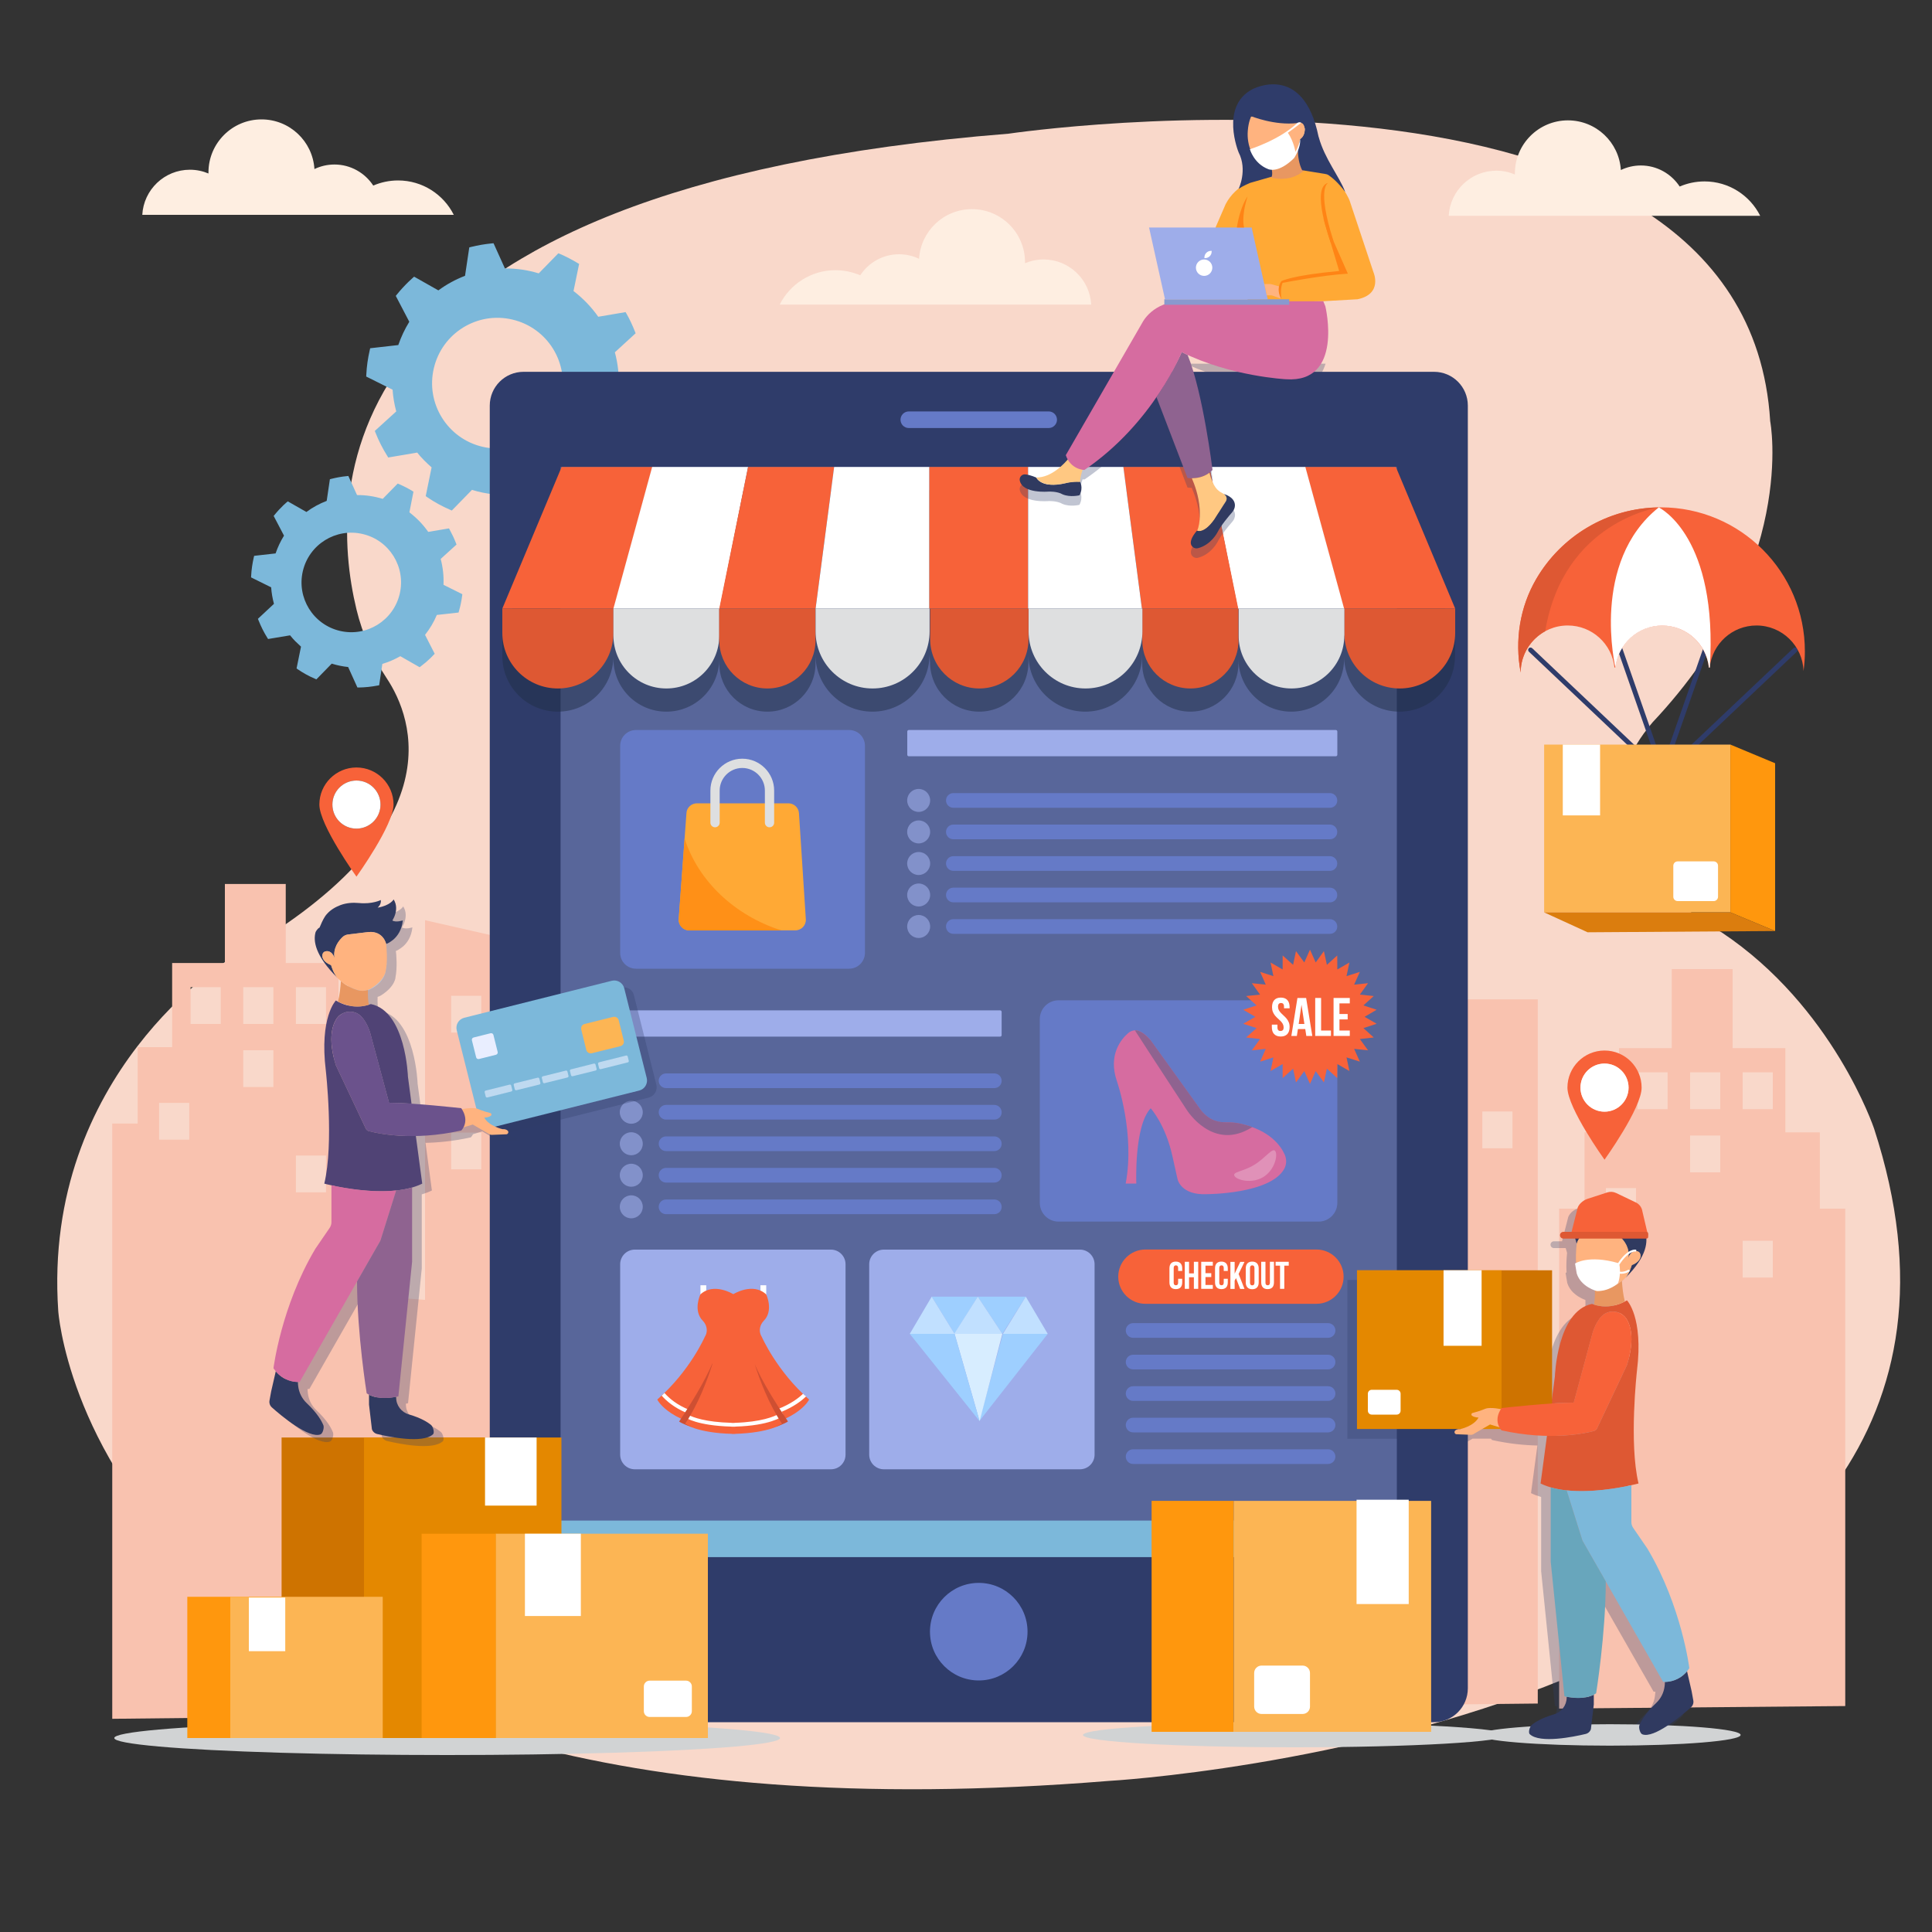 <?xml version="1.0" encoding="utf-8"?>
<!-- Generator: Adobe Illustrator 24.2.1, SVG Export Plug-In . SVG Version: 6.00 Build 0)  -->
<svg version="1.1" xmlns="http://www.w3.org/2000/svg" xmlns:xlink="http://www.w3.org/1999/xlink" x="0px" y="0px"
	 viewBox="0 0 2000 2000" style="enable-background:new 0 0 2000 2000;" xml:space="preserve">
<rect x="0" y="0" width="2000" height="2000" fill="#333333" stroke="none"/>
<style type="text/css">
	.st0{fill:#F9D8CA;}
	.st1{fill:#F9C2AF;}
	.st2{fill:#7CB8DA;}
	.st3{fill:#2F3C6A;}
	.st4{fill:#58669A;}
	.st5{fill:#657AC7;}
	.st6{opacity:0.5;fill:#212E47;}
	.st7{fill:#F76239;}
	.st8{fill:#FFFFFF;}
	.st9{fill:#DE5833;}
	.st10{fill:#DEDFE0;}
	.st11{fill:#9EADEA;}
	.st12{opacity:0.6;fill:#9EADEA;}
	.st13{fill:#D66CA0;}
	.st14{fill:#8F6390;}
	.st15{opacity:0.25;fill:#FFFFFF;}
	.st16{fill:#FFA935;}
	.st17{fill:#FF9017;}
	.st18{fill:#9ECFFF;}
	.st19{fill:#D7EDFF;}
	.st20{fill:#C1E0FF;}
	.st21{fill:#CE4F32;}
	.st22{opacity:0.3;fill:#2F3C6A;}
	.st23{fill:#E89761;}
	.st24{fill:#303A60;}
	.st25{fill:#FFC882;}
	.st26{fill:#8999CE;}
	.st27{fill:#FFB37F;}
	.st28{fill:#FF8415;}
	.st29{fill:#D1D3D4;}
	.st30{fill:#FF970D;}
	.st31{fill:#CE7300;}
	.st32{fill:#E48800;}
	.st33{fill:#FCB554;}
	.st34{fill:#68A6BC;}
	.st35{fill:#504375;}
	.st36{opacity:0.6;fill:#E9EEFF;}
	.st37{fill:#E9EEFF;}
	.st38{fill:#6B528C;}
	.st39{fill:#DB7D0E;}
	.st40{fill:#FEEEE1;}
</style>
<g id="background">
</g>
<g id="objact">
	<g id="XMLID_1_">
		<path id="XMLID_213_" class="st0" d="M1940,1168.2c0,0-42.4-126.3-157.9-203.1c0,0-176.4-93.9-71.4-217.3
			c151.2-160.6,121.8-311.8,121.8-311.8c-25.2-411-788.5-297.6-788.5-297.6c-704.7,55.9-705.9,364.4-675,492.4
			c6.2,25.8,17.1,49.9,31.3,71.3c27.4,41.3,73.1,158.7-163.6,291.3c0,0-193.2,118.1-176.4,363.7c0,0,37.8,571.6,1087.6,486.5
			C1148.1,1843.7,2141.6,1787,1940,1168.2z"/>
		<g id="XMLID_2_">
			<path id="XMLID_3_" class="st1" d="M1381.6,1034.5v366.6h-24V938.1l-271.4-54.3v311.5h-22.7v-220h-26.3V933H731.6v42.3h-26.3
				v322.9h-26.1v-291.3L440,952.6v393l-27.6-2v-180.5h-26.3V1084h-35.7v-87.1h-54.6v-81.8h-63v81.8h-54.6v87.1h-35.7v79.1h-26.3
				v616.2l1475.7-15.8v-729H1381.6z M195.9,1179.8h-31.2v-38.1h31.2V1179.8z M228.5,1060h-31.2v-38.1h31.2V1060z M283,1125.3h-31.2
				v-38.1H283V1125.3z M283,1060h-31.2v-38.1H283V1060z M337.5,1234.3h-31.2v-38.1h31.2V1234.3z M337.5,1060h-31.2v-38.1h31.2V1060z
				 M498.2,1210.5h-31.2v-38.1h31.2V1210.5z M498.2,1068.9h-31.2v-38.1h31.2V1068.9z M552.7,1112.5h-31.2v-38.1h31.2V1112.5z
				 M607.2,1166.9H576v-38.1h31.2V1166.9z M607.2,1068.9H576v-38.1h31.2V1068.9z M770.6,1047.1h-31.2V1009h31.2V1047.1z
				 M868.6,1211.6h-31.2v-38.1h31.2V1211.6z M868.6,1047.1h-31.2V1009h31.2V1047.1z M923.1,1166.9h-31.2v-38.1h31.2V1166.9z
				 M923.1,1047.1h-31.2V1009h31.2V1047.1z M988.4,1112.5h-31.2v-38.1h31.2V1112.5z M1032,1112.5h-31.2v-38.1h31.2V1112.5z
				 M1032,1047.1h-31.2V1009h31.2V1047.1z M1151.8,1207.8h-31.2v-38.1h31.2V1207.8z M1151.8,1047.1h-31.2V1009h31.2V1047.1z
				 M1217.2,1166.9H1186v-38.1h31.2V1166.9z M1282.5,1112.5h-31.2v-38.1h31.2V1112.5z M1326.1,1112.5h-31.2v-38.1h31.2V1112.5z
				 M1326.1,1047.1h-31.2V1009h31.2V1047.1z M1445.9,1287.8h-31.2v-38.1h31.2V1287.8z M1445.9,1123.4h-31.2v-38.1h31.2V1123.4z
				 M1500.4,1243.2h-31.2V1205h31.2V1243.2z M1500.4,1123.4h-31.2v-38.1h31.2V1123.4z M1565.7,1188.7h-31.2v-38.1h31.2V1188.7z
				 M1883.9,1251.3v-79.1h-35.7V1085h-54.6v-81.8h-63v81.8H1676v87.1h-35.7v79.1H1614v517.5l296.2-2.6v-514.9H1883.9z M1693.6,1268
				h-31.2v-38.1h31.2V1268z M1726.3,1148.2h-31.2V1110h31.2V1148.2z M1780.8,1213.6h-31.2v-38.1h31.2V1213.6z M1780.8,1148.2h-31.2
				V1110h31.2V1148.2z M1835.2,1322.5H1804v-38.1h31.2V1322.5z M1835.2,1148.2H1804V1110h31.2V1148.2z"/>
		</g>
		<g>
			<g id="XMLID_413_">
				<path id="XMLID_417_" class="st2" d="M456.2,578.6l16.4-14.9l-0.6-1.5c-1.8-4.7-4-9.3-6.4-13.7l-0.8-1.5l-21.5,3.6
					c-2.7-3.8-5.7-7.5-9-10.9c-3.3-3.4-6.8-6.5-10.5-9.3L428,509l-1.4-0.9c-4.3-2.6-8.8-4.9-13.4-6.9l-1.5-0.6l-15.5,15.8
					c-8.6-2.6-17.6-4-26.6-3.9l-9-19.8l-1.7,0.2c-5.4,0.5-10.7,1.5-15.9,2.8l-1.5,0.4l-3.3,22.4c-7.5,2.9-14.6,6.7-21,11.5
					L297.9,519l-1.3,1.1c-1.2,1.1-2.2,2-3.2,2.9c-3.2,3.1-6.3,6.4-9.1,9.9l-1,1.2l10.7,20.4c-3.6,5.8-6.5,11.9-8.7,18.4l-22.2,2.5
					l-0.4,1.6c-1.4,6.2-2.4,12.7-2.7,19.1l-0.1,1.6l20.8,10.3c0.4,5.8,1.4,11.5,2.9,17.1L267,640.6l0.6,1.5
					c2.5,6.3,5.5,12.4,9.1,18.1l0.8,1.3l22.8-3.8c1.7,2.1,3.5,4.2,5.4,6.1c1.9,1.9,3.9,3.8,5.9,5.6L307,692l1.3,0.9
					c5.6,3.8,11.5,7.1,17.7,9.7l1.5,0.7l15.9-16.3c5.5,1.7,11.3,2.9,17,3.5l9.6,21.2l1.6,0c6.4-0.1,12.9-0.8,19.2-2l1.7-0.3
					l3.3-22.1c6.5-2,12.8-4.7,18.6-8l20,11.4l1.2-0.9c3.6-2.7,7-5.6,10.2-8.7c0.9-0.9,1.9-1.9,3-3.1l1.2-1.2L440,657.2
					c5-6.3,9.1-13.2,12.2-20.6l22.5-2.5l0.4-1.5c1.5-5.1,2.6-10.4,3.3-15.8l0.2-1.7l-19.5-9.7C459.5,596.3,458.5,587.3,456.2,578.6z
					 M413.8,614.7c-6.5,27.7-34.2,44.9-61.9,38.4c-27.7-6.5-44.9-34.2-38.4-61.9c6.5-27.7,34.2-44.9,61.9-38.4
					C403.1,559.2,420.3,587,413.8,614.7z"/>
				<path id="XMLID_414_" class="st2" d="M636.5,364.7L658,345l-0.8-2c-2.4-6.1-5.2-12.2-8.5-18l-1.1-1.9l-28.3,4.8
					c-3.5-5-7.5-9.8-11.8-14.3c-4.3-4.4-8.9-8.6-13.8-12.3l5.8-28.1l-1.9-1.1c-5.7-3.4-11.6-6.5-17.6-9.1l-2-0.8L557.7,283
					c-11.3-3.5-23.2-5.2-35-5.1l-11.8-26.1l-2.2,0.2c-7,0.7-14.1,1.9-20.9,3.6l-2,0.5l-4.4,29.4c-9.8,3.8-19.1,8.8-27.6,15.1
					l-25.1-14.2l-1.7,1.5c-1.6,1.4-2.9,2.7-4.1,3.8c-4.2,4.1-8.2,8.4-11.9,13l-1.3,1.6l14,26.8c-4.7,7.6-8.5,15.7-11.4,24.1
					l-29.1,3.3l-0.5,2.2c-1.9,8.2-3.1,16.7-3.5,25.1l-0.1,2l27.3,13.6c0.5,7.6,1.8,15.1,3.8,22.5L388,446.1l0.8,2
					c3.2,8.2,7.3,16.2,12,23.7l1.1,1.8l30-5.1c2.2,2.8,4.6,5.5,7.1,8c2.5,2.5,5.1,5,7.8,7.3l-6.1,29.8l1.7,1.2
					c7.3,5,15.2,9.3,23.3,12.8l2,0.9l20.9-21.4c7.3,2.3,14.8,3.8,22.3,4.6l12.6,27.8l2.1,0c8.5-0.1,16.9-1,25.2-2.7l2.2-0.4l4.3-29
					c8.5-2.6,16.8-6.1,24.5-10.6l26.3,15l1.6-1.2c4.7-3.5,9.2-7.4,13.4-11.5c1.2-1.2,2.5-2.5,4-4l1.6-1.6l-13.4-25.6
					c6.6-8.3,12-17.4,16.1-27.1l29.5-3.3l0.6-2c1.9-6.7,3.4-13.7,4.4-20.7l0.3-2.2l-25.6-12.7C640.9,387.9,639.6,376.1,636.5,364.7z
					 M580.8,412.1c-8.5,36.4-45,59-81.3,50.4c-36.4-8.5-59-45-50.4-81.3c8.5-36.4,45-59,81.3-50.4
					C566.8,339.3,589.4,375.7,580.8,412.1z"/>
			</g>
			<g id="XMLID_404_">
				<g id="XMLID_406_">
					<path id="XMLID_411_" class="st3" d="M1484.4,1782.8H542c-19.4,0-35-15.7-35-35V419.9c0-19.4,15.7-35,35-35h942.5
						c19.4,0,35,15.7,35,35v1327.8C1519.5,1767.1,1503.8,1782.8,1484.4,1782.8z"/>
					<rect id="XMLID_409_" x="580.3" y="483.4" class="st4" width="865.7" height="1128.4"/>
					<circle id="XMLID_407_" class="st5" cx="1013.2" cy="1689.1" r="50.5"/>
				</g>
				<path id="XMLID_405_" class="st5" d="M1085.6,443.1H940.8c-4.8,0-8.6-3.9-8.6-8.6l0,0c0-4.8,3.9-8.6,8.6-8.6h144.8
					c4.8,0,8.6,3.9,8.6,8.6l0,0C1094.2,439.2,1090.3,443.1,1085.6,443.1z"/>
			</g>
			<g id="XMLID_382_">
				<path id="XMLID_402_" class="st6" d="M1445,507.4H581.4L520,654v25.2c0,31.7,25.7,57.5,57.5,57.5c31.7,0,57.5-25.7,57.5-57.5
					v2.7c0,30.3,24.5,54.8,54.8,54.8c30.3,0,54.8-24.5,54.8-54.8v5c0,27.5,22.3,49.8,49.8,49.8c27.5,0,49.8-22.3,49.8-49.8v-9.2
					c0,32.6,26.4,59,59,59c32.6,0,59-26.4,59-59l0.6,8c0,28.2,22.8,51,50.9,51s50.9-22.8,50.9-51v-8c0,32.6,26.4,59,58.9,59
					s58.9-26.4,58.9-59v9.2c0,27.5,22.3,49.8,49.8,49.8c27.5,0,49.8-22.3,49.8-49.8v-5c0,30.3,24.5,54.8,54.7,54.8
					c30.2,0,54.7-24.5,54.7-54.8v-2.7c0,31.7,25.7,57.5,57.4,57.5s57.4-25.7,57.4-57.5V654L1445,507.4z"/>
				<g id="XMLID_383_">
					<polygon id="XMLID_401_" class="st7" points="520,630 635.4,630 675.4,483.4 581.4,483.4 					"/>
					<polygon id="XMLID_400_" class="st8" points="635,630 745,630 774.4,483.4 675.1,483.4 					"/>
					<polygon id="XMLID_399_" class="st7" points="844.3,630 744.6,630 774.4,483.4 863.5,483.4 					"/>
					<polygon id="XMLID_398_" class="st8" points="962.1,630 844.3,630 863.5,483.4 962.1,483.4 					"/>
					<rect id="XMLID_397_" x="962.1" y="483.4" class="st7" width="102.2" height="146.6"/>
					<polygon id="XMLID_396_" class="st7" points="1506.4,630 1391,630 1351,483.4 1445,483.4 					"/>
					<polygon id="XMLID_395_" class="st8" points="1391.4,630 1281.4,630 1252,483.4 1351.3,483.4 					"/>
					<polygon id="XMLID_394_" class="st7" points="1182.1,630 1281.8,630 1252,483.4 1162.9,483.4 					"/>
					<polygon id="XMLID_393_" class="st8" points="1064.3,630 1182.1,630 1162.9,483.4 1064.3,483.4 					"/>
					<path id="XMLID_392_" class="st9" d="M520,655.2c0,31.7,25.7,57.5,57.5,57.5c31.7,0,57.5-25.7,57.5-57.5V630H520V655.2z"/>
					<path id="XMLID_391_" class="st10" d="M635,657.9c0,30.3,24.5,54.8,54.8,54.8c30.3,0,54.8-24.5,54.8-54.8V630H635V657.9z"/>
					<path id="XMLID_390_" class="st9" d="M744.6,662.9c0,27.5,22.3,49.8,49.8,49.8c27.5,0,49.8-22.3,49.8-49.8V630h-99.7V662.9z"/>
					<path id="XMLID_389_" class="st10" d="M844.3,653.7c0,32.6,26.4,59,59,59c32.6,0,59-26.4,59-59V630h-118V653.7z"/>
					<path id="XMLID_388_" class="st9" d="M962.9,661.7c0,28.2,22.8,51,50.9,51c28.1,0,50.9-22.8,50.9-51V630H962.9V661.7z"/>
					<path id="XMLID_387_" class="st9" d="M1506.4,655.2c0,31.7-25.7,57.5-57.4,57.5c-31.7,0-57.4-25.7-57.4-57.5V630h114.8V655.2z"
						/>
					<path id="XMLID_386_" class="st10" d="M1391.6,657.9c0,30.3-24.5,54.8-54.7,54.8s-54.7-24.5-54.7-54.8V630h109.5V657.9z"/>
					<path id="XMLID_385_" class="st9" d="M1282.1,662.9c0,27.5-22.3,49.8-49.8,49.8c-27.5,0-49.8-22.3-49.8-49.8V630h99.5V662.9z"
						/>
					<path id="XMLID_384_" class="st10" d="M1182.6,653.7c0,32.6-26.4,59-58.9,59s-58.9-26.4-58.9-59V630h117.8V653.7z"/>
				</g>
			</g>
			<g id="XMLID_323_">
				<g id="XMLID_363_">
					<g id="XMLID_365_">
						<g id="XMLID_367_">
							<path id="XMLID_381_" class="st5" d="M879,1002.8H658.4c-9.1,0-16.4-7.3-16.4-16.4V772.1c0-9.1,7.3-16.4,16.4-16.4H879
								c9.1,0,16.4,7.3,16.4,16.4v214.2C895.4,995.4,888.1,1002.8,879,1002.8z"/>
							<path id="XMLID_380_" class="st11" d="M1382.8,782.9h-442c-0.9,0-1.6-0.7-1.6-1.6v-24c0-0.9,0.7-1.6,1.6-1.6h442
								c0.9,0,1.6,0.7,1.6,1.6v24C1384.4,782.2,1383.7,782.9,1382.8,782.9z"/>
							<g id="XMLID_376_">
								<path id="XMLID_379_" class="st5" d="M1376.8,836.2H986.9c-4.2,0-7.6-3.4-7.6-7.6l0,0c0-4.2,3.4-7.6,7.6-7.6h389.8
									c4.2,0,7.6,3.4,7.6,7.6l0,0C1384.4,832.8,1381,836.2,1376.8,836.2z"/>
								<path id="XMLID_378_" class="st5" d="M1376.8,868.8H986.9c-4.2,0-7.6-3.4-7.6-7.6l0,0c0-4.2,3.4-7.6,7.6-7.6h389.8
									c4.2,0,7.6,3.4,7.6,7.6l0,0C1384.4,865.4,1381,868.8,1376.8,868.8z"/>
								<path id="XMLID_377_" class="st5" d="M1376.8,901.5H986.9c-4.2,0-7.6-3.4-7.6-7.6v0c0-4.2,3.4-7.6,7.6-7.6h389.8
									c4.2,0,7.6,3.4,7.6,7.6v0C1384.4,898.1,1381,901.5,1376.8,901.5z"/>
							</g>
							<path id="XMLID_375_" class="st12" d="M951,840.5L951,840.5c-6.6,0-11.9-5.3-11.9-11.9l0,0c0-6.6,5.3-11.9,11.9-11.9l0,0
								c6.6,0,11.9,5.3,11.9,11.9l0,0C962.9,835.2,957.5,840.5,951,840.5z"/>
							<path id="XMLID_374_" class="st12" d="M951,873.1L951,873.1c-6.6,0-11.9-5.3-11.9-11.9l0,0c0-6.6,5.3-11.9,11.9-11.9l0,0
								c6.6,0,11.9,5.3,11.9,11.9l0,0C962.9,867.8,957.5,873.1,951,873.1z"/>
							<path id="XMLID_373_" class="st12" d="M951,905.8L951,905.8c-6.6,0-11.9-5.3-11.9-11.9v0c0-6.6,5.3-11.9,11.9-11.9l0,0
								c6.6,0,11.9,5.3,11.9,11.9v0C962.9,900.4,957.5,905.8,951,905.8z"/>
							<g id="XMLID_370_">
								<path id="XMLID_372_" class="st5" d="M1376.8,934.1H986.9c-4.2,0-7.6-3.4-7.6-7.6v0c0-4.2,3.4-7.6,7.6-7.6h389.8
									c4.2,0,7.6,3.4,7.6,7.6v0C1384.4,930.7,1381,934.1,1376.8,934.1z"/>
								<path id="XMLID_371_" class="st5" d="M1376.8,966.7H986.9c-4.2,0-7.6-3.4-7.6-7.6l0,0c0-4.2,3.4-7.6,7.6-7.6h389.8
									c4.2,0,7.6,3.4,7.6,7.6l0,0C1384.4,963.3,1381,966.7,1376.8,966.7z"/>
							</g>
							<path id="XMLID_369_" class="st12" d="M951,938.4L951,938.4c-6.6,0-11.9-5.3-11.9-11.9v0c0-6.6,5.3-11.9,11.9-11.9l0,0
								c6.6,0,11.9,5.3,11.9,11.9v0C962.9,933.1,957.5,938.4,951,938.4z"/>
							<path id="XMLID_368_" class="st12" d="M951,971L951,971c-6.6,0-11.9-5.3-11.9-11.9v0c0-6.6,5.3-11.9,11.9-11.9l0,0
								c6.6,0,11.9,5.3,11.9,11.9v0C962.9,965.7,957.5,971,951,971z"/>
						</g>
						<path id="XMLID_366_" class="st5" d="M1365,1264.6h-269.2c-10.7,0-19.4-8.7-19.4-19.4v-190.3c0-10.7,8.7-19.4,19.4-19.4H1365
							c10.7,0,19.4,8.7,19.4,19.4v190.3C1384.4,1255.9,1375.7,1264.6,1365,1264.6z"/>
					</g>
					<path id="XMLID_364_" class="st7" d="M1362.8,1349.7h-177.1c-15.5,0-28.1-12.6-28.1-28.1l0,0c0-15.5,12.6-28.1,28.1-28.1h177.1
						c15.5,0,28.1,12.6,28.1,28.1l0,0C1390.9,1337.1,1378.3,1349.7,1362.8,1349.7z"/>
				</g>
				<rect id="XMLID_362_" x="580.3" y="1574.1" class="st2" width="865.7" height="37.8"/>
				<g>
					<g id="XMLID_50_">
						<path id="XMLID_51_" class="st13" d="M1179.4,1067.4c-3.7-1.6-8.1-0.8-11.2,1.8c-7,5.9-21.6,22.4-11.9,50.3
							c0,0,18.8,53.7,9,105.7h11c0,0-2.4-59.7,14.9-77.9c0,0,15.2,16.7,22.4,49.2l5.4,24.2c0,0,3.3,16.7,30.1,15.5
							c0,0,66,0,80.4-26.3c2.4-4.5,2.5-9.8,0.5-14.5c-4-9.1-15.2-25.2-45.3-32c-4.8-1.1-9.8-1.6-14.8-1.5
							c-7.2,0.1-17.2-0.9-26.5-12.2l-52.2-72.5C1191.3,1077.1,1185.9,1070.2,1179.4,1067.4z"/>
						<path id="XMLID_52_" class="st14" d="M1296.1,1166.9l0-0.3c-3.4-1.2-7.2-2.3-11.3-3.3c-4.8-1.1-9.8-1.6-14.8-1.5
							c-7.2,0.1-17.2-0.9-26.5-12.2l-52.2-72.5c0,0-5.4-6.9-11.9-9.7c-1.4-0.6-3-0.9-4.5-0.8l0,0.1c0,0,21.5,33.4,53.7,82.4
							C1228.6,1149,1255.5,1192.6,1296.1,1166.9z"/>
					</g>
					<path class="st15" d="M1307.7,1218.5c-11.7,7.1-27,3.3-29.7-1.1c-2.7-4.4,8.7-4.4,20.3-11.5c11.7-7.1,19.3-18.6,21.9-14.2
						C1323,1196.1,1319.4,1211.4,1307.7,1218.5z"/>
				</g>
				<g id="XMLID_358_">
					<path id="XMLID_361_" class="st16" d="M721.4,831.6h94.8c5.8,0,10.6,4.6,10.9,10.3l7.1,109.8c0.3,6.2-4.6,11.4-10.9,11.4H713.5
						c-6.2,0-11.2-5.2-10.9-11.4l8-109.8C710.8,836.2,715.6,831.6,721.4,831.6z"/>
					<path id="XMLID_360_" class="st17" d="M708.7,868.1l-6.1,83.7c-0.3,6.2,4.6,11.4,10.9,11.4H809
						C760.7,947.8,723,912.4,708.7,868.1z"/>
					<path id="XMLID_359_" class="st10" d="M796.6,856.4c-2.7,0-4.8-2.2-4.8-4.8v-33.2c0-12.9-10.5-23.4-23.4-23.4
						c-12.9,0-23.4,10.5-23.4,23.4v33.2c0,2.7-2.2,4.8-4.8,4.8c-2.7,0-4.8-2.2-4.8-4.8v-33.2c0-18.2,14.8-33,33-33
						c18.2,0,33,14.8,33,33v33.2C801.4,854.3,799.3,856.4,796.6,856.4z"/>
				</g>
				<g>
					<g id="XMLID_354_">
						<path id="XMLID_357_" class="st5" d="M1374.8,1384.9h-201.8c-4.2,0-7.6-3.4-7.6-7.6l0,0c0-4.2,3.4-7.6,7.6-7.6h201.8
							c4.2,0,7.6,3.4,7.6,7.6l0,0C1382.4,1381.5,1379,1384.9,1374.8,1384.9z"/>
						<path id="XMLID_356_" class="st5" d="M1374.8,1417.6h-201.8c-4.2,0-7.6-3.4-7.6-7.6l0,0c0-4.2,3.4-7.6,7.6-7.6h201.8
							c4.2,0,7.6,3.4,7.6,7.6l0,0C1382.4,1414.1,1379,1417.6,1374.8,1417.6z"/>
						<path id="XMLID_355_" class="st5" d="M1374.8,1450.2h-201.8c-4.2,0-7.6-3.4-7.6-7.6l0,0c0-4.2,3.4-7.6,7.6-7.6h201.8
							c4.2,0,7.6,3.4,7.6,7.6l0,0C1382.4,1446.8,1379,1450.2,1374.8,1450.2z"/>
					</g>
					<g id="XMLID_351_">
						<path id="XMLID_353_" class="st5" d="M1374.8,1482.8h-201.8c-4.2,0-7.6-3.4-7.6-7.6l0,0c0-4.2,3.4-7.6,7.6-7.6h201.8
							c4.2,0,7.6,3.4,7.6,7.6l0,0C1382.4,1479.4,1379,1482.8,1374.8,1482.8z"/>
						<path id="XMLID_352_" class="st5" d="M1374.8,1515.5h-201.8c-4.2,0-7.6-3.4-7.6-7.6v0c0-4.2,3.4-7.6,7.6-7.6h201.8
							c4.2,0,7.6,3.4,7.6,7.6v0C1382.4,1512,1379,1515.5,1374.8,1515.5z"/>
					</g>
				</g>
				<g>
					<path id="XMLID_53_" class="st8" d="M1223.8,1323.8v3.7c0,4.5-2.2,7-6.6,7s-6.6-2.6-6.6-7V1313c0-4.5,2.2-7,6.6-7
						s6.6,2.6,6.6,7v2.7h-4.2v-3c0-2-0.9-2.8-2.3-2.8c-1.4,0-2.3,0.8-2.3,2.8v15.1c0,2,0.9,2.7,2.3,2.7c1.4,0,2.3-0.7,2.3-2.7v-4
						H1223.8z"/>
					<path id="XMLID_55_" class="st8" d="M1230.9,1334.2h-4.4v-28h4.4v12h5v-12h4.5v28h-4.5v-12h-5V1334.2z"/>
					<path id="XMLID_57_" class="st8" d="M1247.9,1318h6v4h-6v8.2h7.6v4h-12v-28h12v4h-7.6V1318z"/>
					<path id="XMLID_59_" class="st8" d="M1271,1323.8v3.7c0,4.5-2.2,7-6.6,7c-4.3,0-6.6-2.6-6.6-7V1313c0-4.5,2.2-7,6.6-7
						c4.3,0,6.6,2.6,6.6,7v2.7h-4.2v-3c0-2-0.9-2.8-2.3-2.8c-1.4,0-2.3,0.8-2.3,2.8v15.1c0,2,0.9,2.7,2.3,2.7c1.4,0,2.3-0.7,2.3-2.7
						v-4H1271z"/>
					<path id="XMLID_61_" class="st8" d="M1279.5,1323.1l-1.4,2.6v8.6h-4.4v-28h4.4v12.2l5.8-12.2h4.4l-6.1,12.5l6.1,15.5h-4.5
						L1279.5,1323.1z"/>
					<path id="XMLID_63_" class="st8" d="M1289.6,1313c0-4.5,2.4-7,6.7-7c4.3,0,6.7,2.6,6.7,7v14.6c0,4.5-2.4,7-6.7,7
						c-4.3,0-6.7-2.6-6.7-7V1313z M1294,1327.8c0,2,0.9,2.8,2.3,2.8c1.4,0,2.3-0.8,2.3-2.8v-15.1c0-2-0.9-2.8-2.3-2.8
						c-1.4,0-2.3,0.8-2.3,2.8V1327.8z"/>
					<path id="XMLID_66_" class="st8" d="M1310,1306.2v21.6c0,2,0.9,2.7,2.3,2.7c1.4,0,2.3-0.7,2.3-2.7v-21.6h4.2v21.3
						c0,4.5-2.2,7-6.6,7c-4.3,0-6.6-2.6-6.6-7v-21.3H1310z"/>
					<path id="XMLID_68_" class="st8" d="M1320.5,1306.2h13.6v4h-4.6v24h-4.4v-24h-4.6V1306.2z"/>
				</g>
				<g id="XMLID_339_">
					<polygon id="XMLID_350_" class="st7" points="1356.1,983.1 1362,996.3 1370.5,984.6 1373.6,998.8 1384.3,989.1 1384.4,1003.6 
						1396.9,996.4 1393.9,1010.5 1407.7,1006.1 1401.8,1019.3 1416.2,1017.8 1407.7,1029.6 1422.1,1031.1 1411.4,1040.8 
						1425.1,1045.3 1412.6,1052.6 1425.1,1059.8 1411.4,1064.3 1422.1,1074 1407.7,1075.6 1416.2,1087.3 1401.8,1085.8 1407.7,1099 
						1393.9,1094.6 1396.9,1108.7 1384.4,1101.5 1384.3,1116 1373.6,1106.3 1370.5,1120.5 1362,1108.8 1356.1,1122 1350.2,1108.8 
						1341.6,1120.5 1338.6,1106.3 1327.8,1116 1327.8,1101.5 1315.3,1108.7 1318.2,1094.6 1304.5,1099 1310.3,1085.8 1295.9,1087.3 
						1304.4,1075.6 1290,1074 1300.8,1064.3 1287,1059.8 1299.5,1052.6 1287,1045.3 1300.8,1040.8 1290,1031.1 1304.4,1029.6 
						1295.9,1017.8 1310.3,1019.3 1304.5,1006.1 1318.2,1010.5 1315.3,996.4 1327.8,1003.6 1327.8,989.1 1338.6,998.8 1341.6,984.6 
						1350.2,996.3 					"/>
					<g id="XMLID_340_">
						<path id="XMLID_348_" class="st8" d="M1316.8,1042.6c0-3.2,0.8-5.6,2.3-7.3c1.5-1.7,3.8-2.6,6.8-2.6c3,0,5.3,0.9,6.8,2.6
							c1.5,1.7,2.3,4.1,2.3,7.3v1.2h-5.8v-1.6c0-1.4-0.3-2.4-0.8-3c-0.5-0.6-1.3-0.9-2.3-0.9c-1,0-1.7,0.3-2.3,0.9
							c-0.5,0.6-0.8,1.6-0.8,3c0,1.3,0.3,2.5,0.9,3.6c0.6,1,1.3,2,2.2,2.9c0.9,0.9,1.9,1.8,2.9,2.8c1,0.9,2,1.9,2.9,3
							c0.9,1.1,1.6,2.3,2.2,3.7s0.9,3,0.9,4.9c0,3.2-0.8,5.6-2.3,7.3c-1.6,1.7-3.8,2.6-6.9,2.6c-3,0-5.3-0.9-6.9-2.6
							c-1.6-1.7-2.3-4.1-2.3-7.3v-2.4h5.8v2.8c0,1.4,0.3,2.4,0.9,3c0.6,0.6,1.4,0.8,2.3,0.8s1.7-0.3,2.3-0.8s0.9-1.6,0.9-3
							c0-1.3-0.3-2.5-0.9-3.6c-0.6-1-1.3-2-2.2-2.9c-0.9-0.9-1.9-1.8-2.9-2.7s-2-1.9-2.9-3c-0.9-1.1-1.6-2.3-2.2-3.7
							C1317.1,1046.1,1316.8,1044.4,1316.8,1042.6z"/>
						<path id="XMLID_345_" class="st8" d="M1358.5,1072.4h-6.2l-1.1-7.1h-7.6l-1.1,7.1h-5.7l6.3-39.3h9L1358.5,1072.4z
							 M1344.4,1060h5.9l-3-19.9L1344.4,1060z"/>
						<path id="XMLID_343_" class="st8" d="M1361.4,1033.1h6.2v33.7h10.2v5.6h-16.3V1033.1z"/>
						<path id="XMLID_341_" class="st8" d="M1386.6,1049.7h8.5v5.6h-8.5v11.5h10.7v5.6h-16.8v-39.3h16.8v5.6h-10.7V1049.7z"/>
					</g>
				</g>
				<g>
					<path id="XMLID_338_" class="st11" d="M1035.3,1073.1h-392c-0.9,0-1.6-0.7-1.6-1.6v-24c0-0.9,0.7-1.6,1.6-1.6h392
						c0.9,0,1.6,0.7,1.6,1.6v24C1037,1072.4,1036.2,1073.1,1035.3,1073.1z"/>
					<g id="XMLID_334_">
						<path id="XMLID_337_" class="st5" d="M1029.3,1126.4H689.5c-4.2,0-7.6-3.4-7.6-7.6l0,0c0-4.2,3.4-7.6,7.6-7.6h339.8
							c4.2,0,7.6,3.4,7.6,7.6l0,0C1037,1122.9,1033.6,1126.4,1029.3,1126.4z"/>
						<path id="XMLID_336_" class="st5" d="M1029.3,1159H689.5c-4.2,0-7.6-3.4-7.6-7.6l0,0c0-4.2,3.4-7.6,7.6-7.6h339.8
							c4.2,0,7.6,3.4,7.6,7.6l0,0C1037,1155.6,1033.6,1159,1029.3,1159z"/>
						<path id="XMLID_335_" class="st5" d="M1029.3,1191.6H689.5c-4.2,0-7.6-3.4-7.6-7.6l0,0c0-4.2,3.4-7.6,7.6-7.6h339.8
							c4.2,0,7.6,3.4,7.6,7.6l0,0C1037,1188.2,1033.6,1191.6,1029.3,1191.6z"/>
					</g>
					<path id="XMLID_333_" class="st12" d="M653.5,1130.6L653.5,1130.6c-6.6,0-11.9-5.3-11.9-11.9l0,0c0-6.6,5.3-11.9,11.9-11.9h0
						c6.6,0,11.9,5.3,11.9,11.9l0,0C665.4,1125.3,660.1,1130.6,653.5,1130.6z"/>
					<path id="XMLID_332_" class="st12" d="M653.5,1163.3L653.5,1163.3c-6.6,0-11.9-5.3-11.9-11.9l0,0c0-6.6,5.3-11.9,11.9-11.9h0
						c6.6,0,11.9,5.3,11.9,11.9l0,0C665.4,1157.9,660.1,1163.3,653.5,1163.3z"/>
					<path id="XMLID_331_" class="st12" d="M653.5,1195.9L653.5,1195.9c-6.6,0-11.9-5.3-11.9-11.9l0,0c0-6.6,5.3-11.9,11.9-11.9h0
						c6.6,0,11.9,5.3,11.9,11.9l0,0C665.4,1190.6,660.1,1195.9,653.5,1195.9z"/>
					<g id="XMLID_328_">
						<path id="XMLID_330_" class="st5" d="M1029.3,1224.2H689.5c-4.2,0-7.6-3.4-7.6-7.6l0,0c0-4.2,3.4-7.6,7.6-7.6h339.8
							c4.2,0,7.6,3.4,7.6,7.6l0,0C1037,1220.8,1033.6,1224.2,1029.3,1224.2z"/>
						<path id="XMLID_329_" class="st5" d="M1029.3,1256.9H689.5c-4.2,0-7.6-3.4-7.6-7.6l0,0c0-4.2,3.4-7.6,7.6-7.6h339.8
							c4.2,0,7.6,3.4,7.6,7.6l0,0C1037,1253.5,1033.6,1256.9,1029.3,1256.9z"/>
					</g>
					<path id="XMLID_327_" class="st12" d="M653.5,1228.5L653.5,1228.5c-6.6,0-11.9-5.3-11.9-11.9l0,0c0-6.6,5.3-11.9,11.9-11.9h0
						c6.6,0,11.9,5.3,11.9,11.9l0,0C665.4,1223.2,660.1,1228.5,653.5,1228.5z"/>
					<path id="XMLID_326_" class="st12" d="M653.5,1261.2L653.5,1261.2c-6.6,0-11.9-5.3-11.9-11.9l0,0c0-6.6,5.3-11.9,11.9-11.9h0
						c6.6,0,11.9,5.3,11.9,11.9l0,0C665.4,1255.8,660.1,1261.2,653.5,1261.2z"/>
				</g>
				<path id="XMLID_325_" class="st11" d="M860.2,1521H657.1c-8.3,0-15.1-6.8-15.1-15.1v-197.2c0-8.3,6.8-15.1,15.1-15.1h203.1
					c8.3,0,15.1,6.8,15.1,15.1v197.2C875.3,1514.2,868.6,1521,860.2,1521z"/>
				<path id="XMLID_324_" class="st11" d="M1118,1521H914.9c-8.3,0-15.1-6.8-15.1-15.1v-197.2c0-8.3,6.8-15.1,15.1-15.1H1118
					c8.3,0,15.1,6.8,15.1,15.1v197.2C1133.1,1514.2,1126.3,1521,1118,1521z"/>
				<g>
					<g id="XMLID_70_">
						<polygon id="XMLID_71_" class="st18" points="1012.2,1342.3 1037.6,1380.8 1061.9,1342.3 						"/>
						<polygon id="XMLID_72_" class="st18" points="988.2,1380.8 1012.2,1342.3 964.5,1342.3 						"/>
					</g>
					<polygon class="st18" points="1084.6,1380.8 1038.2,1380.8 1013.7,1471.2 					"/>
					<polygon id="XMLID_73_" class="st19" points="988.2,1380.8 1014.1,1471.2 1037.6,1380.8 					"/>
					<g id="XMLID_78_">
						<g id="XMLID_75_">
							<polygon id="XMLID_76_" class="st20" points="1061.9,1342.3 1038.2,1380.8 1084.6,1380.8 							"/>
							<polygon id="XMLID_77_" class="st20" points="1012.2,1342.3 988,1380.5 964.5,1342.3 941.8,1380.8 988.2,1380.8 
								988.2,1380.8 1037.6,1380.8 							"/>
						</g>
					</g>
					<polygon id="XMLID_81_" class="st18" points="941.8,1380.8 988.2,1380.8 1014.1,1471.2 					"/>
				</g>
				<g>
					<rect x="725.1" y="1330.5" class="st8" width="6" height="13.3"/>
					<rect x="787.2" y="1330.5" class="st8" width="6" height="13.3"/>
					<path id="XMLID_82_" class="st7" d="M788.5,1383.7c-0.2-0.3-0.3-0.5-0.5-0.8c-2.8-5.2-1.4-11.5,2.7-15.7
						c10.4-10.5,2.5-27.2,2.5-27.2c-13.7-12.9-33.9-0.4-33.9-0.4h-0.4c0,0-20.1-12.4-33.9,0.4c0,0-7.9,16.6,2.5,27.2
						c4.1,4.2,5.5,10.5,2.7,15.7c-0.1,0.3-0.3,0.5-0.5,0.8c0,0-15.4,35.6-49.3,65.1c0,0,12.4,27,78.4,32.6h0.4
						c66-5.6,78.4-32.6,78.4-32.6C803.9,1419.2,788.5,1383.7,788.5,1383.7z"/>
					<path id="XMLID_83_" class="st7" d="M774.8,1386.7h-30.9c0,0-10.3,50.1-35.1,87.4c0,0,13.3,9.3,48.8,10.2l0,0.1
						c0.6,0,1.1,0,1.7,0c0.6,0,1.1,0,1.7,0l0-0.1c35.5-1,48.8-10.2,48.8-10.2C785.1,1436.8,774.8,1386.7,774.8,1386.7z"/>
					<path id="XMLID_84_" class="st8" d="M831.3,1442.8c-4.5,4.4-12.6,10.6-26.1,15.9c-0.6,0.2-1,0.7-1.2,1.2
						c-0.2,0.6-0.1,1.2,0.2,1.7c0.5,0.8,1,1.6,1.5,2.4c-4.3,2.3-17.7,8.1-45.1,8.9c-0.1,0-0.3,0-0.4,0.1c-0.2,0-0.5,0-0.7,0l-0.6,0
						l-0.6,0c-0.2,0-0.4,0-0.7,0c-0.1,0-0.3-0.1-0.4-0.1c-27-0.7-39.8-5.8-44-7.9c0.5-0.8,1-1.6,1.6-2.5c0.3-0.5,0.4-1.1,0.2-1.7
						c-0.2-0.6-0.6-1-1.2-1.2c-13-5.1-21.2-12.2-25.9-17.6c-1,0.9-1.9,1.9-2.9,2.8c4.8,5.4,12.8,12.3,25.2,17.6
						c-0.5,0.7-0.9,1.4-1.4,2.1c-0.6,0.9-0.4,2.1,0.5,2.7c0.5,0.4,12.1,8.6,47.5,9.6c0.2,0.1,0.4,0.1,0.6,0.1c0,0,0,0,0,0
						c0.4,0,0.8,0,1.2,0l0.5,0l0.6,0c0.4,0,0.8,0,1.2,0c0.2,0,0.4,0,0.5-0.1c35.4-1,48-10.2,48.5-10.6c0.8-0.6,1-1.8,0.5-2.7
						c-0.4-0.6-0.9-1.3-1.3-2c12.9-5.4,20.8-11.5,25.4-16C833.2,1444.7,832.2,1443.8,831.3,1442.8z"/>
					<g id="XMLID_85_">
						<path id="XMLID_86_" class="st21" d="M815.7,1471.5c-12.7-19-26.6-41-34.4-59.3c5.6,17.7,14.8,41.5,28.1,61.6
							c0,0-2,1.4-6.6,3.2C811.9,1474.2,815.7,1471.5,815.7,1471.5z"/>
						<path id="XMLID_87_" class="st21" d="M709.3,1473.8c13.5-20.3,22.7-44.4,28.3-62.1h-0.3c-7.9,18.4-21.5,40.7-34.3,59.9
							c0,0,3.8,2.7,12.8,5.4C711.4,1475.2,709.3,1473.8,709.3,1473.8z"/>
					</g>
				</g>
			</g>
			<g id="XMLID_286_">
				<g id="XMLID_288_">
					<path id="XMLID_321_" class="st22" d="M1163.8,376.4l-60.4,104.7c0.6,1.7,1.2,3.1,2,4.4c-6.4,7.4-18.4,18.8-32.6,18.7
						c-4.7-2.1-10.3-3.6-12.7-3.3c-3.1,0.5-5.1,3.5-4.4,6.5c3,13.7,29.7,11.3,29.7,11.3s9-0.4,14.6,3c8,3.3,17.4,0.9,17.4,0.9
						c4.3-7.9,0.5-14.1,0.5-14.1c0.1-1.3,0.6-6.4,2.8-12.3c1.2,0.2,1.9,0.2,1.9,0.2c34-23.1,58.4-51.8,74.7-75.5
						c0,0-0.1,0.1-0.1,0.1l32.1,83.7c0,0,1.7,0.3,4.4,0.3c2.6,6,7.2,18.1,8.1,31.2c0,0,1.2,15-2.6,23c-4.7,5.5-6.3,9.5-6.4,12.3
						c-0.2,3.9,3.6,6.9,7.4,5.9c13.7-3.5,20.2-16.4,20.2-16.4c3.8-7.5,11.8-16.9,15.3-20.9c1.7-2,2.8-4.5,2.8-7.1
						c-0.2-8.8-11.5-11.6-11.5-11.6l0,0c-0.5-0.3-1-0.6-1.6-0.9c-2.8-1.4-5.2-3.3-7-5.8c-2.2-3.1-4.6-7.9-6.4-15.3
						c1.1-0.9,2.2-1.8,3.3-2.9c0,0-9.8-80-25.8-119.1c49.1,22.6,102,25.2,102,25.2c24.7,1.7,36-10.8,40.7-26.1H1163.8z"/>
					<g id="XMLID_289_">
						<g id="XMLID_293_">
							<g id="XMLID_301_">
								<rect id="XMLID_320_" x="1291.5" y="278.3" class="st16" width="49.6" height="42.5"/>
								<g id="XMLID_318_">
									<path id="XMLID_319_" class="st16" d="M1258.3,235.5l10.5-24.2c11-21,32.5-26.1,32.5-26.1l15.1-4.7l30.6-6l22.8,4.8
										c0,0,14.1,1,26.5,26.4c0.3,0.7,0.6,1.4,0.9,2.2l24.6,73.9c0,0,10,22.5-16.5,28l-35.3,2l-42.2,0.8c0,0-5-7.3,0-19.8
										l-34.2-0.7l-35.3-37V235.5z"/>
								</g>
								<path id="XMLID_317_" class="st23" d="M1343.5,148.5l-28.5,23.7c0,0,3,5.2,0,11.4c0,0,19.7,6.4,34.7-6.9
									C1349.7,176.8,1342,161.3,1343.5,148.5z"/>
								<path id="XMLID_316_" class="st14" d="M1223.3,364.5c0,0-9.5,21.8-26.1,46.6l32.1,83.7c0,0,15.3,2.8,25.9-8.3
									c0,0-9.8-80-25.8-119.1C1227.4,366.4,1225.3,365.5,1223.3,364.5z"/>
								<path id="XMLID_315_" class="st24" d="M1100.1,511.8c8,3.3,17.4,0.9,17.4,0.9c4.3-7.9,0.5-14.1,0.5-14.1
									c-8.4-0.5-15.2,1.7-15.2,1.7c-25.1,5.7-30-5.9-30-5.9c-4.7-2.1-10.3-3.6-12.7-3.3c-3.1,0.5-5.1,3.5-4.4,6.5
									c3,13.7,29.7,11.3,29.7,11.3S1094.4,508.4,1100.1,511.8z"/>
								<path id="XMLID_313_" class="st25" d="M1107.3,473.3c-5.6,7-18.8,21.1-34.5,21c0,0,5,11.7,30,5.9c0,0,6.8-1.8,15.2-1.3
									c0,0,0.3-6.7,3.4-14.3C1117.4,483.5,1111.2,480.7,1107.3,473.3z"/>
								<path id="XMLID_312_" class="st13" d="M1372,317.1c0,0,19.3,79.6-40.7,75.5c0,0-57.3-2.8-108-28.1c0,0-29.1,73.3-100.7,122
									c0,0-14,0-19.3-15.3l79.3-137.3c0,0,10.7-22,41.3-22h146L1372,317.1z"/>
								<path id="XMLID_310_" class="st25" d="M1265.4,510.5c-2.8-1.4-5.2-3.3-7-5.8c-2.2-3.1-4.6-7.9-6.4-15.3
									c-6.4,4.8-13.7,5.7-18.2,5.7c2.6,6,7.2,18.1,8.1,31.2c0,0,1.2,15-2.6,23c0,0,6.9,4,17.9-11.5l11.8-18.5
									C1268.8,519.3,1272.6,514,1265.4,510.5z"/>
								<path id="XMLID_309_" class="st24" d="M1266.9,511.4c5.1,3.5,1.9,7.9,1.9,7.9l-11.8,18.5c-11,15.5-17.9,11.5-17.9,11.5
									c-4.7,5.5-6.3,9.5-6.4,12.3c-0.2,3.9,3.6,6.9,7.4,5.9c13.7-3.5,20.2-16.4,20.2-16.4c3.8-7.5,11.8-16.9,15.3-20.9
									c1.7-2,2.8-4.5,2.8-7.1C1278.3,514.2,1266.9,511.4,1266.9,511.4z"/>
								<rect id="XMLID_308_" x="1205.3" y="309.8" class="st26" width="129.3" height="5.7"/>
								<polygon id="XMLID_307_" class="st11" points="1189.5,235.5 1295.7,235.5 1312.3,309.8 1206,309.8 								"/>
								<path id="XMLID_305_" class="st27" d="M1326.4,309.3l-8.8-3.2c-0.8-0.3-1.7-0.4-2.5-0.4h-3.7l-2.6-11.7h5.6
									c0.7,0,1.4,0.1,2,0.3l10,2.8C1326.4,297.1,1324.7,303.2,1326.4,309.3z"/>
								<path id="XMLID_304_" class="st28" d="M1369.8,225.5l25.5,57.8c-26.5,1.5-67.5,9.5-67.5,9.5s-2.8,4.6-1.3,17
									c0,0-6.3-9.8-0.1-18.7c0,0,9.6-5.9,59.9-10.6L1369.8,225.5z"/>
								<path id="XMLID_303_" class="st28" d="M1375,189.3c0,0-12.5,4.3,5.4,60.1l-2.7,2.2C1377.7,251.6,1356.2,193.7,1375,189.3z"
									/>
								<path id="XMLID_302_" class="st28" d="M1291.5,203.3c0,0-7.6,9.8-11.1,32.2h7.5C1287.8,235.5,1284.6,224.8,1291.5,203.3z"/>
							</g>
							<g id="XMLID_299_">
								<path id="XMLID_300_" class="st3" d="M1291.6,135.4c-0.5,7.4,0.7,14.9,3.6,21.6c1.3,3,3.1,6,6.3,8.5c0,0,6.7,5,13.9,4.8
									c0,0,2.6,8.5,1.1,12.6l-22.3,6.4c0,0-7.6,3-12,6.3c0,0,9.5-19.5,0-37.9c0,0-19.7-47.7,14.4-65.4c0,0,52.5-28.2,68.3,48.9
									l0.3,0.9c6.1,22.4,21.4,40.7,27.4,56.7c-7.3-9.9-13.8-15.1-16.9-17.2c-1.1-0.8-2.4-1.3-3.7-1.5l-24-3.9
									c-6.6-12.7-4-31.4-4-31.4c7.3-2.8,6.7-11.9,6.7-11.9c-1-8.7-7.6-5.7-7.6-5.7c-23.7,2.8-47.8-7.1-47.8-7.1
									S1292.3,125.7,1291.6,135.4z"/>
							</g>
							<g id="XMLID_295_">
								<g id="XMLID_99_">
									<path id="XMLID_100_" class="st27" d="M1284.3,121.9c0,0-4.4,39.3,29.1,52.4c2.4,0.9,5.1,0.9,7.5,0
										c6.3-2.4,20.6-7.8,23.5-23.2l1.5-7.1c0,0,4.4-2.3,4.8-9.2c0.1-1.4,0-2.8-0.4-4.2c-0.8-2.8-2.9-6.7-8.6-4.2l0.8-11.3
										L1284.3,121.9z"/>
								</g>
							</g>
							<path id="XMLID_294_" class="st3" d="M1343.3,109.8l-17.1-2.1l-29.8,1.4l-15.7,11.6l3.5,33.8l20.2,21.8l10.5-1.3
								c-9.1-4.4-13.3-9.4-13.3-9.4c-3.1-2.5-5-5.5-6.3-8.5c-3-6.8-4.2-14.3-3.6-21.6c0.7-9.7,3.6-15.2,3.6-15.2s24.1,9.9,47.8,7.1
								c0,0,6.6-2.9,7.6,5.7l3.1-5.3L1343.3,109.8z"/>
						</g>
						<g id="XMLID_290_">
							<circle id="XMLID_292_" class="st8" cx="1246.5" cy="277.1" r="8.5"/>
							<path id="XMLID_291_" class="st8" d="M1246.8,266.5c0,0.2,0,0.4,0,0.7c0.2,0,0.4,0,0.7,0c3.8,0,6.8-3,6.8-6.8
								c0-0.2,0-0.4,0-0.7c-0.2,0-0.4,0-0.7,0C1249.8,259.7,1246.8,262.8,1246.8,266.5z"/>
						</g>
					</g>
				</g>
				<path id="XMLID_287_" class="st8" d="M1347,127c-5.3,4.4-13.8,10.4-13.8,10.4c6.3,9.3,7.8,19.8,7.8,19.8
					c4.2-7.3,4.9-13.3,4.9-13.3c0.8,9.4-6.3,19.8-6.3,19.8c-16.5,16.3-26.7,11.4-26.7,11.4c-14.9-5.7-19-20.6-19-20.6
					s30.7-9.6,49.2-27.3c0,0,0.7-0.5,2-0.6C1345.7,126.6,1346.4,126.7,1347,127L1347,127z"/>
			</g>
			<g id="XMLID_273_">
				<ellipse id="XMLID_285_" class="st29" cx="462.9" cy="1799.2" rx="344.6" ry="17.6"/>
				<g id="XMLID_274_">
					<rect id="XMLID_284_" x="193.9" y="1653" class="st30" width="202.3" height="146.2"/>
					<rect id="XMLID_283_" x="291.5" y="1488.1" class="st31" width="239.5" height="311.1"/>
					<rect id="XMLID_282_" x="376.8" y="1488.1" class="st32" width="204.4" height="311.1"/>
					<rect id="XMLID_281_" x="513.1" y="1587.7" class="st33" width="219.7" height="211.5"/>
					
						<rect id="XMLID_280_" x="436.4" y="1587.7" transform="matrix(-1 -1.224647e-16 1.224647e-16 -1 949.545 3386.924)" class="st30" width="76.7" height="211.5"/>
					<path id="XMLID_279_" class="st8" d="M710.2,1777.4h-37.7c-3.3,0-6-2.7-6-6v-25.6c0-3.3,2.7-6,6-6h37.7c3.3,0,6,2.7,6,6v25.6
						C716.2,1774.7,713.5,1777.4,710.2,1777.4z"/>
					<rect id="XMLID_278_" x="543.4" y="1587.7" class="st8" width="57.9" height="85.2"/>
					<rect id="XMLID_277_" x="502.1" y="1488.1" class="st8" width="53.4" height="70.5"/>
					<rect id="XMLID_276_" x="238.4" y="1653" class="st33" width="157.8" height="146.2"/>
					<rect id="XMLID_275_" x="257.6" y="1653.8" class="st8" width="37.7" height="55.5"/>
				</g>
			</g>
			<path id="XMLID_272_" class="st8" d="M355.8,997.2c-10.2-15.3-17.8-13.9-18.2-13.9c-0.5,0.1-0.9,0.6-0.8,1.2
				c0.1,0.5,0.6,0.9,1.2,0.8c0.1,0,6.9-1,16.4,13.5c-0.3,1.5-0.6,4.1-0.6,7.4c-0.1,0-0.2,0-0.3,0c-3.5,0.3-6.4-0.9-8.2-2
				c-0.5-0.3-1.1-0.1-1.4,0.4c-0.3,0.5-0.1,1.1,0.4,1.4c1.9,1.1,4.7,2.3,8.2,2.3c0.4,0,0.8,0,1.2-0.1c0.1,0,0.1,0,0.2-0.1
				c0.2,3.1,0.7,6.6,1.9,10c0,0,9.1,8.4,22,8.1c0,0,16.4-4.1,20.8-18.3l1.7-10.2C400.2,997.6,386.5,988.4,355.8,997.2z"/>
			<g id="XMLID_262_">
				<g id="XMLID_265_">
					<path id="XMLID_266_" class="st7" d="M1661,1087.5c-21.2,0-38.4,17.2-38.4,38.4c0,21.2,38.4,74.6,38.4,74.6
						s38.4-53.4,38.4-74.6C1699.4,1104.7,1682.2,1087.5,1661,1087.5z M1661,1150.8c-13.7,0-24.9-11.2-24.9-24.9s11.2-24.9,24.9-24.9
						s24.9,11.2,24.9,24.9S1674.7,1150.8,1661,1150.8z"/>
				</g>
				<circle id="XMLID_263_" class="st8" cx="1661" cy="1125.9" r="24.9"/>
			</g>
			<ellipse id="XMLID_261_" class="st29" cx="1340.5" cy="1796.1" rx="219.4" ry="12.7"/>
			<g id="XMLID_44_">
				<rect x="1277.1" y="1553.7" class="st33" width="204.4" height="239.1"/>
				
					<rect x="1192.2" y="1553.7" transform="matrix(-1 -1.224647e-16 1.224647e-16 -1 2469.245 3346.485)" class="st30" width="84.9" height="239.1"/>
				<rect x="1404.3" y="1552.5" class="st8" width="54" height="108"/>
				<path class="st8" d="M1348.4,1774.3H1306c-4.3,0-7.7-3.5-7.7-7.7v-34.7c0-4.3,3.5-7.7,7.7-7.7h42.4c4.3,0,7.7,3.5,7.7,7.7v34.7
					C1356.1,1770.9,1352.7,1774.3,1348.4,1774.3z"/>
			</g>
			<g id="XMLID_238_">
				<path id="XMLID_108_" class="st22" d="M1743,1770.4l-1.7-9.4l-4.8-20.9c0.8-1,1.6-2,2.4-3.2c0,0-8-63.8-42.9-122.9
					c-0.1-0.2-0.3-0.4-0.4-0.7l-14.8-21.6c-1.2-1.8-1.9-3.9-1.9-6v-38.2c4.6-1,7.4-1.8,7.4-1.8c-10.1-42-1.6-116.9-1.6-116.9
					c6.8-55.5-10.4-72.7-10.4-72.7s-0.7,0.5-2,1.2c-1.8-6.9-2.6-15.2-3-21.1l0,0c1.3-1.1,2.6-2.3,3.8-3.7c0,0-0.1,0.1-0.1,0.1
					c18.2-18,22-31.3,21.5-40.6h0.1c1,0,1.8-0.8,1.8-1.8v-3.4c0-0.7-0.4-1.3-1-1.6l-5-21.4c-0.6-4.1-3.2-7.6-6.9-9.3l-20.3-9.7
					c-2.9-1.4-6.1-1.6-9.2-0.6l-20.6,6.7c-4.5,1.5-9.8,6-10.4,10.7l-6,23.4h-8.4c-1.9,0-3.5,1.5-3.5,3.5c0,1.9,1.5,3.5,3.5,3.5h12.2
					c0.9,2.5,1.5,5.5,1.5,5.5s0,0-0.1,0c-0.3,3-1.1,11.4-0.5,19.7c-0.7,0.3-1,0.6-1,0.6l1.7,10.2c3.4,11.1,14.3,16.1,18.8,17.7
					c0.3,6-0.3,11-0.9,14.8c-0.7-0.2-1.4-0.5-2.2-0.8c-36.2,7.4-38.4,75.2-38.4,75.2l-2.9,21.4V1325h-52.3h-20.6h-39.4h-89.7v164.4
					h107.3c-0.2,0-0.3,0.1-0.3,0.1c-2.7-0.2-4.3,0.6-5.4,1.6c-1.2,1.2-0.5,3.3,1.2,3.5l15.2,0.6c1.2,0,2.3-0.3,3.2-1l8.4-4.9h19
					c0.7,0.9,1.2,1.4,1.2,1.4c17.5,3.9,33.4,5.4,46.9,5.7l-6.6,49.3c3.3,1.6,6.8,2.9,10.5,4c0,0,0,0,0,0v76.9l14.2,139.3
					c0,0,0.8,0.2,2.2,0.5v0c0,0.4,0,0.8,0,1.1c-0.1,8-5.6,14.9-13.2,17.2c-13,3.8-19.8,8.3-23.1,11.1c-0.4,0.3-0.7,0.8-1,1.4
					l142.4-1.1c9.8-6.5,19.2-14.5,23.8-18.6C1742.6,1775.6,1743.5,1773,1743,1770.4z M1642.5,1361.2c-0.8-0.2-1.6-0.4-2.4-0.7
					C1640.9,1360.8,1641.7,1361,1642.5,1361.2z M1713.2,1755.6c-0.8,6.7-3.9,12.9-8.8,17.5c-10.6,10-15,17.6-16.9,22.2
					c-10-0.2-20.3-0.3-31-0.3c-6.5,0-12.9,0-19.1,0.1l2.4-20.5v-10.2c0.8-0.4,1.7-0.9,2.5-1.5c0,0,9.8-61,10-115.8l59.5,104.1
					c0,0,0.7,0.1,1.9,0.1C1713.5,1752.7,1713.4,1754.1,1713.2,1755.6z"/>
				<g id="XMLID_239_">
					<ellipse id="XMLID_260_" class="st29" cx="1666.5" cy="1796" rx="135.4" ry="11.1"/>
					<g id="XMLID_240_">
						<path id="XMLID_259_" class="st9" d="M1650.2,1481.3c1.3-0.4,2.4-1.3,3-2.5l31-65.6c7.6-24.6,4.6-38.9,0.2-46.8
							c-5.3-9.6-18.5-11.8-26.2-4c-7.6,7.6-10.3,20.3-10.3,20.3l-18.7,69.3c-6.4,0-14.6,0.4-23.3,0.9l3.7-27.9
							c0,0,2.2-67.8,38.4-75.2c19.5,7.6,36.2-3.7,36.2-3.7s17.2,17.2,10.4,72.7c0,0-8.5,74.9,1.6,116.9c0,0-65.6,17.7-101.4,0
							l6.6-49.3C1626.9,1486.9,1644.4,1482.9,1650.2,1481.3z"/>
						<path id="XMLID_258_" class="st24" d="M1714.4,1763c4.9-4.6,8-10.8,8.8-17.5c0.2-1.4,0.3-2.9,0.3-4.4
							c4.2,0,14.7-1.2,22.9-11.1l4.8,20.9l1.7,9.4c0.5,2.6-0.4,5.3-2.4,7.1c-9.2,8.3-38.6,32.9-50.5,27.9c-2.3-1-3.8-6.9-2.9-9.3
							C1698.8,1781.7,1703.1,1773.7,1714.4,1763z"/>
						<path id="XMLID_257_" class="st2" d="M1688.8,1537.5v38.2c0,2.2,0.7,4.3,1.9,6l14.8,21.6c0.1,0.2,0.3,0.4,0.4,0.7
							c35,59.1,42.9,122.9,42.9,122.9c-10.5,16-27.1,14.2-27.1,14.2l-83.1-145.5c-0.4-0.8-0.8-1.6-1-2.5l-15.8-50.3
							C1647.2,1545.6,1675.7,1540.4,1688.8,1537.5z"/>
						<path id="XMLID_256_" class="st24" d="M1585.5,1785.8c3.3-2.8,10.1-7.3,23.1-11.1c7.7-2.2,13.1-9.2,13.2-17.2
							c0-0.4,0-0.8,0-1.1v0c5.2,1.1,18.2,3,28.1-2.1v10.2l-3,25.5c-0.8,2.5-2.9,4.4-5.5,5c-12.1,2.9-47.1,10.1-57.7,0.3
							C1581.7,1793.6,1583.6,1787.4,1585.5,1785.8z"/>
						<g id="XMLID_254_">
							<path id="XMLID_255_" class="st34" d="M1622.1,1542.9c-0.1,0-0.2,0-0.3,0l15.8,50.3c0.2,0.9,0.6,1.7,1,2.5l23.7,41.4
								c-0.1,54.8-10,115.8-10,115.8c-12.5,8.6-32.8,3.1-32.8,3.1l-14.2-139.3v-76.9C1610.6,1541.3,1616.2,1542.3,1622.1,1542.9z"/>
						</g>
						<path id="XMLID_253_" class="st24" d="M1703.2,1275.5c2.6,9,2.7,24.3-20.4,47.2c4.4-5.6,6.4-13,6.4-13
							c10.8-4.5,8.9-10.7,8.9-10.7c-0.2-2.1-1.6-3.1-2.9-3.5c-1.9-0.6-3.9-0.2-5.5,0.9c-2.4,1.7-3.6,4.4-4.1,6.3
							c1.9-10.7-4.3-18.4-8.2-22c-1.6-1.5-3.5-2.4-5.6-2.7l-21.5-2.6c-15.4-1.1-18.1,12.4-18.1,12.4s-1.7-8-3.5-9c0,0,1.1-1.3,0-2.3
							l5.3,1.6l1.4-10.3l58.5-4.8L1703.2,1275.5z"/>
						<path id="XMLID_252_" class="st27" d="M1632.2,1287.7c0,0,2.7-13.5,18.1-12.4l21.5,2.6c2.1,0.3,4.1,1.2,5.6,2.7
							c3.8,3.6,10.1,11.3,8.2,22c0.5-1.8,1.6-4.6,4.1-6.3c1.6-1.1,3.6-1.5,5.5-0.9c1.3,0.4,2.7,1.4,2.9,3.5c0,0,1.9,6.2-8.9,10.7
							c0,0-1.9,7.3-6.3,12.9c-6.6,7.2-14.8,10.9-20.9,12.8c-5,1.6-10.5,0.9-14.9-2c-14.5-9.3-14.6-18.5-14.6-18.5
							C1630.5,1304.7,1631.7,1291.6,1632.2,1287.7C1632.2,1287.7,1632.2,1287.7,1632.2,1287.7z"/>
						<path id="XMLID_251_" class="st23" d="M1650.1,1350.5c0.7-3.8,1.2-9,0.9-15.3c3.5,1.2,7.4,1.2,11,0.1c4.9-1.5,11.3-4.3,17-9.2
							c0.4,5.9,1.2,14.2,3,21.1C1677.3,1349.9,1664.7,1355.3,1650.1,1350.5z"/>
						<g id="XMLID_244_">
							
								<rect id="XMLID_250_" x="1404.6" y="1315" transform="matrix(-1 -1.224647e-16 1.224647e-16 -1 2959.041 2794.299)" class="st32" width="149.7" height="164.4"/>
							<rect id="XMLID_249_" x="1554.4" y="1315" class="st31" width="52.3" height="164.4"/>
							<path id="XMLID_248_" class="st8" d="M1420.1,1464.4h25.7c2.3,0,4.1-1.8,4.1-4.1v-17.5c0-2.3-1.8-4.1-4.1-4.1h-25.7
								c-2.3,0-4.1,1.8-4.1,4.1v17.5C1416,1462.6,1417.8,1464.4,1420.1,1464.4z"/>
							
								<rect id="XMLID_247_" x="1494.3" y="1315" transform="matrix(-1 -1.224647e-16 1.224647e-16 -1 3028.052 2708.163)" class="st8" width="39.4" height="78.2"/>
							<path id="XMLID_246_" class="st27" d="M1506.3,1481c1-1,2.7-1.8,5.4-1.6c0,0,14.1-3,18.9-12c0,0-3.8,0.2-6.7-1.8
								c-1.2-0.8-0.8-2.6,0.5-2.9c2.5-0.6,6.9-1.8,13.6-4.5c0,0,5.2-2.2,20,1.5l8.4,2l-4.2,18.9l-19.7-6l-16.7,9.7
								c-0.9,0.7-2.1,1.1-3.2,1l-15.2-0.6C1505.8,1484.3,1505.1,1482.2,1506.3,1481z"/>
							<path id="XMLID_245_" class="st7" d="M1684.4,1366.4c4.4,7.9,7.4,22.2-0.2,46.8l-31,65.6c-0.6,1.2-1.7,2.2-3,2.5
								c-8.9,2.4-45.3,10.6-95.8-0.6c0,0-9.5-9.2,0-23.1c0,0,50.5-5.7,74.7-5.6l18.7-69.3c0,0,2.7-12.7,10.3-20.3
								C1665.9,1354.7,1679,1356.8,1684.4,1366.4z"/>
						</g>
						<path id="XMLID_243_" class="st8" d="M1675,1307.5c10.2-15.3,17.8-13.9,18.2-13.9c0.5,0.1,0.9,0.6,0.8,1.2
							c-0.1,0.5-0.6,0.9-1.2,0.8c-0.1,0-6.9-1-16.4,13.5c0.3,1.5,0.6,4.1,0.6,7.4c0.1,0,0.2,0,0.3,0c3.5,0.3,6.4-0.9,8.2-2
							c0.5-0.3,1.1-0.1,1.4,0.4c0.3,0.5,0.1,1.1-0.4,1.4c-1.9,1.1-4.7,2.3-8.2,2.3c-0.4,0-0.8,0-1.2-0.1c-0.1,0-0.1,0-0.2-0.1
							c-0.2,3.1-0.7,6.6-1.9,10c0,0-9.1,8.4-22,8.1c0,0-16.4-4.1-20.8-18.3l-1.7-10.2C1630.6,1307.9,1644.3,1298.7,1675,1307.5z"/>
						<path id="XMLID_242_" class="st7" d="M1700.2,1254c-0.6-4.1-3.2-7.6-6.9-9.3l-20.3-9.7c-2.9-1.4-6.1-1.6-9.2-0.6l-20.6,6.7
							c-4.5,1.5-9.8,6-10.4,10.7l-6.8,26.9h80L1700.2,1254z"/>
						<path id="XMLID_241_" class="st9" d="M1704.4,1282.2h-86c-1.9,0-3.5-1.5-3.5-3.5l0,0c0-1.9,1.5-3.5,3.5-3.5h86
							c1,0,1.8,0.8,1.8,1.8v3.4C1706.2,1281.4,1705.4,1282.2,1704.4,1282.2z"/>
					</g>
				</g>
			</g>
			<g id="XMLID_45_">
				<path id="XMLID_234_" class="st22" d="M679.5,1123.1l-23.3-93c-1.4-5.7-7.2-9.1-12.9-7.7l-152.8,38.3c-5.7,1.4-9.1,7.2-7.7,12.9
					l20.3,81c-1.7-0.4-6.2-1-14.9,0.8c-0.2-0.4-0.4-0.7-0.7-1.1c0,0-27.4-3.1-51.5-4.7c0,0,0,0,0,0l-3.7-27.9
					c0,0-2.2-67.8-38.4-75.2c-0.7,0.3-1.4,0.5-2.1,0.8c-0.7-3.8-1.2-9-0.9-15.3c-0.4,0.1-0.9,0.3-1.3,0.4c1.8-0.5,3.6-1.2,5.2-2.2
					c14.5-9.3,14.6-18.5,14.6-18.5c2-10.2,0.9-23.3,0.4-27.3c0.3-0.1,1.4-0.5,2.9-1.4c0,0,3.4-2.2,4.5-3.2c4.2-3.7,8.7-9.9,9.7-19.8
					c0,0-7.1,2.4-10.8,0.1c0,0,2.1-3.4,2.7-5.8c1.4-4.2,2.2-10.3-1.4-16c0,0-3.4,6.3-16.6,8.5c0,0,4.1-3.3,3.3-7.9
					c0,0-8.7,4.5-22.7,3.1c-6.4-0.6-12.8,0-18.9,2.1c-4.9,1.7-10.1,4.6-14.1,9.2c-2.7,2.7-5.3,8.6-5.3,8.6l-2.5,5.6
					c-2.5,1.3-4.1,4.7-4.1,4.7c-2.6,9-0.6,24.3,22.5,47.2c0,0-0.1-0.1-0.1-0.1c1.2,1.3,2.5,2.6,3.8,3.7c-0.4,5.9-1.2,14.2-3,21.1
					c0.1,0.1,0.3,0.1,0.4,0.2c-1.6-0.8-2.5-1.4-2.5-1.4s-17.2,17.2-10.4,72.7c0,0,8.5,74.9-1.6,116.9c0,0,2.7,0.7,7.4,1.8v38.2
					c0,2.2-0.7,4.2-1.9,6l-14.8,21.6c-0.1,0.2-0.3,0.4-0.4,0.7c-35,59.1-42.9,122.9-42.9,122.9c0.8,1.2,1.5,2.2,2.4,3.2l0,0
					l-4.8,20.9l-1.7,9.4c-0.5,2.6,0.4,5.3,2.4,7.1c9.2,8.3,38.6,32.9,50.5,27.9c2.3-1,3.8-6.9,2.9-9.3c-1.6-4.4-5.9-12.4-17.2-23.1
					c-4.9-4.6-8-10.8-8.8-17.5c-0.2-1.4-0.3-2.9-0.3-4.4c1.2,0,1.9-0.1,1.9-0.1l83.1-145.5l-23.7,41.4c0.1,54.8,10,115.8,10,115.8
					c0.8,0.5,1.6,1,2.5,1.5v10.2l3,25.5c0.8,2.5,2.9,4.4,5.5,5c12.1,2.9,47.1,10.1,57.7,0.3c1.8-1.7,0-7.9-1.9-9.5
					c-3.3-2.8-10.1-7.3-23.1-11.1c-7.7-2.2-13.1-9.2-13.2-17.2c0-0.4,0-0.8,0-1.1v0c0,0,0,0,0,0c1.4-0.3,2.2-0.5,2.2-0.5l14.2-139.3
					v-76.9c0,0,0,0,0,0c3.7-1.1,7.2-2.4,10.5-4l-6.6-49.3c-0.9,0-1.7,0-2.6,0c14.1-0.1,30.9-1.6,49.5-5.7c0,0,1.2-1.2,2.3-3.3
					l9.5-2.9l16.7,9.7c0.9,0.7,2.1,1.1,3.2,1l15.2-0.6c1.7-0.3,2.4-2.4,1.2-3.5c-1-1-2.7-1.8-5.4-1.6c0,0-3.5-0.7-7.6-2.6
					l149.2-37.4C677.4,1134.5,680.9,1128.7,679.5,1123.1z"/>
				<g id="XMLID_142_">
					<path id="XMLID_233_" class="st35" d="M381.7,1170.9c-1.3-0.4-2.4-1.3-3-2.5l-31-65.6c-7.6-24.6-4.6-38.9-0.2-46.8
						c5.3-9.6,18.5-11.8,26.2-4c7.6,7.6,10.3,20.3,10.3,20.3l18.7,69.3c6.4,0,14.6,0.4,23.3,0.9l-3.7-27.9c0,0-2.2-67.8-38.4-75.2
						c-19.5,7.6-36.2-3.7-36.2-3.7s-17.2,17.2-10.4,72.7c0,0,8.5,74.9-1.6,116.9c0,0,65.6,17.7,101.4,0l-6.6-49.3
						C405,1176.5,387.5,1172.4,381.7,1170.9z"/>
					<path id="XMLID_230_" class="st24" d="M317.5,1452.5c-4.9-4.6-8-10.8-8.8-17.5c-0.2-1.4-0.3-2.9-0.3-4.4
						c-4.2,0-14.7-1.2-22.9-11.1l-4.8,20.9l-1.7,9.4c-0.5,2.6,0.4,5.3,2.4,7.1c9.2,8.3,38.6,32.9,50.5,27.9c2.3-1,3.8-6.9,2.9-9.3
						C333.1,1471.3,328.8,1463.2,317.5,1452.5z"/>
					<path id="XMLID_229_" class="st13" d="M343.1,1227v38.2c0,2.2-0.7,4.2-1.9,6l-14.8,21.6c-0.1,0.2-0.3,0.4-0.4,0.7
						c-35,59.1-42.9,122.9-42.9,122.9c10.5,16,27.1,14.2,27.1,14.2l83.1-145.5c0.4-0.8,0.8-1.6,1-2.5l15.8-50.3
						C384.6,1235.1,356.2,1229.9,343.1,1227z"/>
					<path id="XMLID_228_" class="st24" d="M446.4,1475.3c-3.3-2.8-10.1-7.3-23.1-11.1c-7.7-2.2-13.1-9.2-13.2-17.2
						c0-0.4,0-0.8,0-1.1v0c-5.2,1.1-18.2,3-28.1-2.1v10.2l3,25.5c0.8,2.5,2.9,4.4,5.5,5c12.1,2.9,47.1,10.1,57.7,0.3
						C450.1,1483.2,448.3,1477,446.4,1475.3z"/>
					<g id="XMLID_224_">
						<path id="XMLID_225_" class="st14" d="M409.8,1232.4c0.1,0,0.2,0,0.3,0l-15.8,50.3c-0.2,0.9-0.6,1.7-1,2.5l-23.7,41.4
							c0.1,54.8,10,115.8,10,115.8c12.5,8.6,32.8,3.1,32.8,3.1l14.2-139.3v-76.9C421.3,1230.8,415.6,1231.8,409.8,1232.4z"/>
					</g>
					<path id="XMLID_223_" class="st24" d="M333.2,954.7c0,0,2.6-5.9,5.3-8.6c4-4.6,9.3-7.4,14.1-9.2c6-2.2,12.5-2.7,18.9-2.1
						c14,1.4,22.7-3.1,22.7-3.1c0.8,4.6-3.3,7.9-3.3,7.9c13.2-2.2,16.6-8.5,16.6-8.5c3.6,5.7,2.8,11.7,1.4,16
						c-0.7,2.4-2.7,5.8-2.7,5.8c3.7,2.3,10.8-0.1,10.8-0.1c-1,9.9-5.5,16.1-9.7,19.8c-1.1,1-4.5,3.2-4.5,3.2c-1.8,1-3,1.4-3,1.4
						s-2.7-13.5-18.1-12.4l-21.5,2.6c-2.1,0.3-4.1,1.2-5.6,2.7c-3.8,3.6-10.1,11.3-8.2,22c-0.5-1.8-1.6-4.6-4.1-6.3
						c-1.6-1.1-3.6-1.5-5.5-0.9c-1.3,0.4-2.7,1.4-2.9,3.5c0,0-1.9,6.2,8.9,10.7c0,0,2,7.4,6.4,13c-23.1-22.9-25.1-38.2-22.5-47.2
						c0,0,1.6-3.5,4.1-4.7L333.2,954.7z"/>
					<path id="XMLID_219_" class="st27" d="M399.7,977.2c0,0-2.7-13.5-18.1-12.4l-21.5,2.6c-2.1,0.3-4.1,1.2-5.6,2.7
						c-3.8,3.6-10.1,11.3-8.2,22c-0.5-1.8-1.6-4.6-4.1-6.3c-1.6-1.1-3.6-1.5-5.5-0.9c-1.3,0.4-2.7,1.4-2.9,3.5c0,0-1.9,6.2,8.9,10.7
						c0,0,1.9,7.3,6.3,12.9c6.6,7.2,14.8,10.9,20.9,12.8c5,1.6,10.5,0.9,14.9-2c14.5-9.3,14.6-18.5,14.6-18.5
						C401.4,994.3,400.2,981.1,399.7,977.2C399.7,977.2,399.7,977.2,399.7,977.2z"/>
					<path id="XMLID_203_" class="st23" d="M381.8,1040.1c-0.7-3.8-1.2-9-0.9-15.3c-3.5,1.2-7.4,1.2-11,0.1
						c-4.9-1.5-11.3-4.3-17-9.2c-0.4,5.9-1.2,14.2-3,21.1C354.5,1039.4,367.2,1044.8,381.8,1040.1z"/>
					<g id="XMLID_145_">
						<path id="XMLID_201_" class="st2" d="M661.8,1128.9l-152.8,38.3c-5.7,1.4-11.4-2-12.9-7.7l-23.3-93c-1.4-5.7,2-11.4,7.7-12.9
							l152.8-38.3c5.7-1.4,11.4,2,12.9,7.7l23.3,93C670.9,1121.7,667.4,1127.5,661.8,1128.9z"/>
						<path id="XMLID_196_" class="st33" d="M642.2,1083l-29.5,7.3c-2.6,0.6-5.2-0.9-5.8-3.5l-5.2-21c-0.6-2.6,0.9-5.2,3.5-5.8
							l29.5-7.3c2.6-0.6,5.2,0.9,5.8,3.5l5.2,21C646.4,1079.8,644.8,1082.4,642.2,1083z"/>
						<g id="XMLID_158_">
							<path id="XMLID_194_" class="st36" d="M619.1,1101.4l1.1,4.4c0.2,0.7,0.9,1.2,1.7,1l28-7c0.7-0.2,1.2-0.9,1-1.7l-1.1-4.4
								c-0.2-0.7-0.9-1.2-1.7-1l-28,7C619.4,1099.9,618.9,1100.7,619.1,1101.4z"/>
							<path id="XMLID_192_" class="st36" d="M585.7,1108.3l-23.8,5.9c-0.7,0.2-1.2,0.9-1,1.7l1.1,4.4c0.2,0.8,0.9,1.2,1.7,1
								l23.8-5.9c0.7-0.2,1.2-0.9,1-1.7l-1.1-4.4C587.2,1108.5,586.5,1108.1,585.7,1108.3z"/>
							<path id="XMLID_188_" class="st36" d="M534.6,1128.6l23.8-5.9c0.7-0.2,1.2-0.9,1-1.7l-1.1-4.4c-0.2-0.7-0.9-1.2-1.7-1
								l-23.8,5.9c-0.7,0.2-1.2,0.9-1,1.7l1.1,4.4C533.1,1128.3,533.8,1128.8,534.6,1128.6z"/>
							<path id="XMLID_162_" class="st36" d="M527.5,1122.8l-24.8,6.2c-0.7,0.2-1.2,0.9-1,1.7l1.1,4.4c0.2,0.7,0.9,1.2,1.7,1
								l24.8-6.2c0.7-0.2,1.2-0.9,1-1.7l-1.1-4.4C529,1123,528.2,1122.6,527.5,1122.8z"/>
							<path id="XMLID_161_" class="st36" d="M614.8,1101L591,1107c-0.7,0.2-1.2,0.9-1,1.7l1.1,4.4c0.2,0.7,0.9,1.2,1.7,1l23.8-5.9
								c0.7-0.2,1.2-0.9,1-1.7l-1.1-4.4C616.3,1101.3,615.6,1100.9,614.8,1101z"/>
						</g>
						<path id="XMLID_153_" class="st37" d="M513.4,1091.9l-17.6,4.4c-1.3,0.3-2.6-0.5-2.9-1.8l-4.4-17.6c-0.3-1.3,0.5-2.6,1.8-2.9
							l17.6-4.4c1.3-0.3,2.6,0.5,2.9,1.8l4.4,17.6C515.5,1090.2,514.7,1091.6,513.4,1091.9z"/>
					</g>
					<path id="XMLID_144_" class="st27" d="M525.6,1170.5c-1-1-2.7-1.8-5.4-1.6c0,0-14.1-3-18.9-12c0,0,3.8,0.2,6.7-1.8
						c1.2-0.8,0.8-2.6-0.5-2.9c-2.5-0.6-6.9-1.8-13.6-4.5c0,0-5.2-2.2-20,1.5l-8.4,2l4.2,18.9l19.7-6l16.7,9.7
						c0.9,0.7,2.1,1.1,3.2,1l15.2-0.6C526.1,1173.8,526.8,1171.7,525.6,1170.5z"/>
					<path id="XMLID_143_" class="st38" d="M347.5,1056c-4.4,7.9-7.4,22.2,0.2,46.8l31,65.6c0.6,1.2,1.7,2.2,3,2.5
						c8.9,2.4,45.3,10.6,95.8-0.6c0,0,9.5-9.2,0-23.1c0,0-50.5-5.7-74.7-5.6l-18.7-69.3c0,0-2.7-12.7-10.3-20.3
						C366,1044.2,352.9,1046.4,347.5,1056z"/>
				</g>
			</g>
			<g id="XMLID_112_">
				<path id="XMLID_115_" class="st3" d="M1860,671.1c-1-1-2.5-1-3.5-0.1l-131.4,124.4l44.2-126.6c0.5-1.3-0.2-2.7-1.5-3.2
					c-1.3-0.5-2.7,0.2-3.2,1.5l-43.3,124l-43.3-124c-0.5-1.3-1.9-2-3.2-1.5c-1.3,0.5-2,1.9-1.5,3.2l44.2,126.6L1586.1,671
					c-1-0.9-2.6-0.9-3.5,0.1c-0.9,1-0.9,2.6,0.1,3.5l134.8,127.6l-0.4,1.2c-0.4,1.1,0,2.3,1,2.9c0.4,0.3,0.9,0.4,1.4,0.4
					c0.6,0,1.2-0.2,1.7-0.7l0.2-0.2l0.2,0.2c0.5,0.5,1.1,0.7,1.7,0.7c0.5,0,0.9-0.1,1.4-0.4c1-0.6,1.4-1.8,1-2.9l-0.4-1.2
					l134.8-127.6C1860.9,673.6,1861,672.1,1860,671.1z"/>
				<rect x="1598.5" y="770.8" class="st33" width="192.9" height="173.7"/>
				<polygon id="XMLID_116_" class="st30" points="1837.6,963.8 1791.3,944.5 1791.3,770.8 1837.6,790.1 				"/>
				<polygon id="XMLID_117_" class="st39" points="1598.5,944.5 1643.5,965.1 1837.6,963.8 1791.3,944.5 				"/>
				<rect x="1617.8" y="770.8" class="st8" width="38.6" height="73.3"/>
				<path class="st8" d="M1774,932.8h-37.3c-2.5,0-4.5-2-4.5-4.5v-32.1c0-2.5,2-4.5,4.5-4.5h37.3c2.5,0,4.5,2,4.5,4.5v32.1
					C1778.5,930.8,1776.5,932.8,1774,932.8z"/>
				<path id="XMLID_118_" class="st7" d="M1719.3,525.2c-55,0-103,29.7-128.9,74c-17.1,29.2-22.5,63.8-16.2,97l0,0
					c0-26.9,21.8-48.7,48.7-48.7c25.2,0,45.8,19.1,48.4,43.5h0.9c2.6-24.5,23.3-43.5,48.4-43.5c25.2,0,45.8,19.1,48.4,43.5h0.9
					c2.6-24.5,23.3-43.5,48.4-43.5c26.4,0,47.9,21,48.7,47.2c0.9-6.6,1.4-13.4,1.4-20.3C1868.5,592.1,1801.7,525.2,1719.3,525.2z"/>
				<path id="XMLID_119_" class="st8" d="M1717.2,525.3c0,0-0.1,0-0.1,0c-71,56.7-44.8,165.8-44.8,165.8
					c2.6-24.5,23.3-43.5,48.4-43.5c25.2,0,45.8,19.1,48.4,43.5h0.9C1778.5,556.8,1719.4,526.4,1717.2,525.3z"/>
				<path id="XMLID_120_" class="st9" d="M1717.2,525.3c-54.1,0.7-101.2,30.2-126.8,73.9c-17.1,29.2-22.5,63.8-16.2,97l0,0
					c0-18.5,10.3-34.5,25.4-42.8C1618.6,539.3,1717.2,525.3,1717.2,525.3z"/>
			</g>
			<g id="XMLID_121_">
				<g id="XMLID_122_">
					<path id="XMLID_128_" class="st7" d="M369,794.5c-21.2,0-38.4,17.2-38.4,38.4c0,21.2,38.4,74.6,38.4,74.6s38.4-53.4,38.4-74.6
						C407.4,811.7,390.2,794.5,369,794.5z M369,857.8c-13.7,0-24.9-11.2-24.9-24.9c0-13.7,11.2-24.9,24.9-24.9s24.9,11.2,24.9,24.9
						C393.8,846.6,382.7,857.8,369,857.8z"/>
				</g>
				<circle id="XMLID_133_" class="st8" cx="369" cy="832.9" r="24.9"/>
			</g>
		</g>
		<g id="XMLID_43_">
			<path class="st40" d="M807.1,315.4c10.6-21.2,32.5-35.7,57.7-35.7c9.1,0,17.8,1.9,25.7,5.3c8.6-13.1,23.4-21.8,40.2-21.8
				c7.4,0,14.4,1.7,20.7,4.7c1.8-28.7,25.6-51.4,54.8-51.4c30.3,0,54.9,24.6,54.9,54.9c0,0.4,0,0.8,0,1.1c5.9-2.5,12.4-3.9,19.2-3.9
				c26.4,0,47.9,20.7,49.3,46.7H807.1z"/>
			<path id="XMLID_134_" class="st40" d="M1822.2,223.5c-10.6-21.2-32.5-35.7-57.7-35.7c-9.1,0-17.8,1.9-25.7,5.3
				c-8.6-13.1-23.4-21.8-40.2-21.8c-7.4,0-14.4,1.7-20.7,4.7c-1.8-28.7-25.6-51.4-54.8-51.4c-30.3,0-54.9,24.6-54.9,54.9
				c0,0.4,0,0.8,0,1.1c-5.9-2.5-12.4-3.9-19.2-3.9c-26.4,0-47.9,20.7-49.3,46.7H1822.2z"/>
			<path id="XMLID_135_" class="st40" d="M469.8,222.5c-10.6-21.2-32.5-35.7-57.7-35.7c-9.1,0-17.8,1.9-25.7,5.3
				c-8.6-13.1-23.4-21.8-40.2-21.8c-7.4,0-14.4,1.7-20.7,4.7c-1.8-28.7-25.6-51.4-54.8-51.4c-30.3,0-54.9,24.6-54.9,54.9
				c0,0.4,0,0.8,0,1.1c-5.9-2.5-12.4-3.9-19.2-3.9c-26.4,0-47.9,20.7-49.3,46.7H469.8z"/>
		</g>
	</g>
</g>
</svg>

